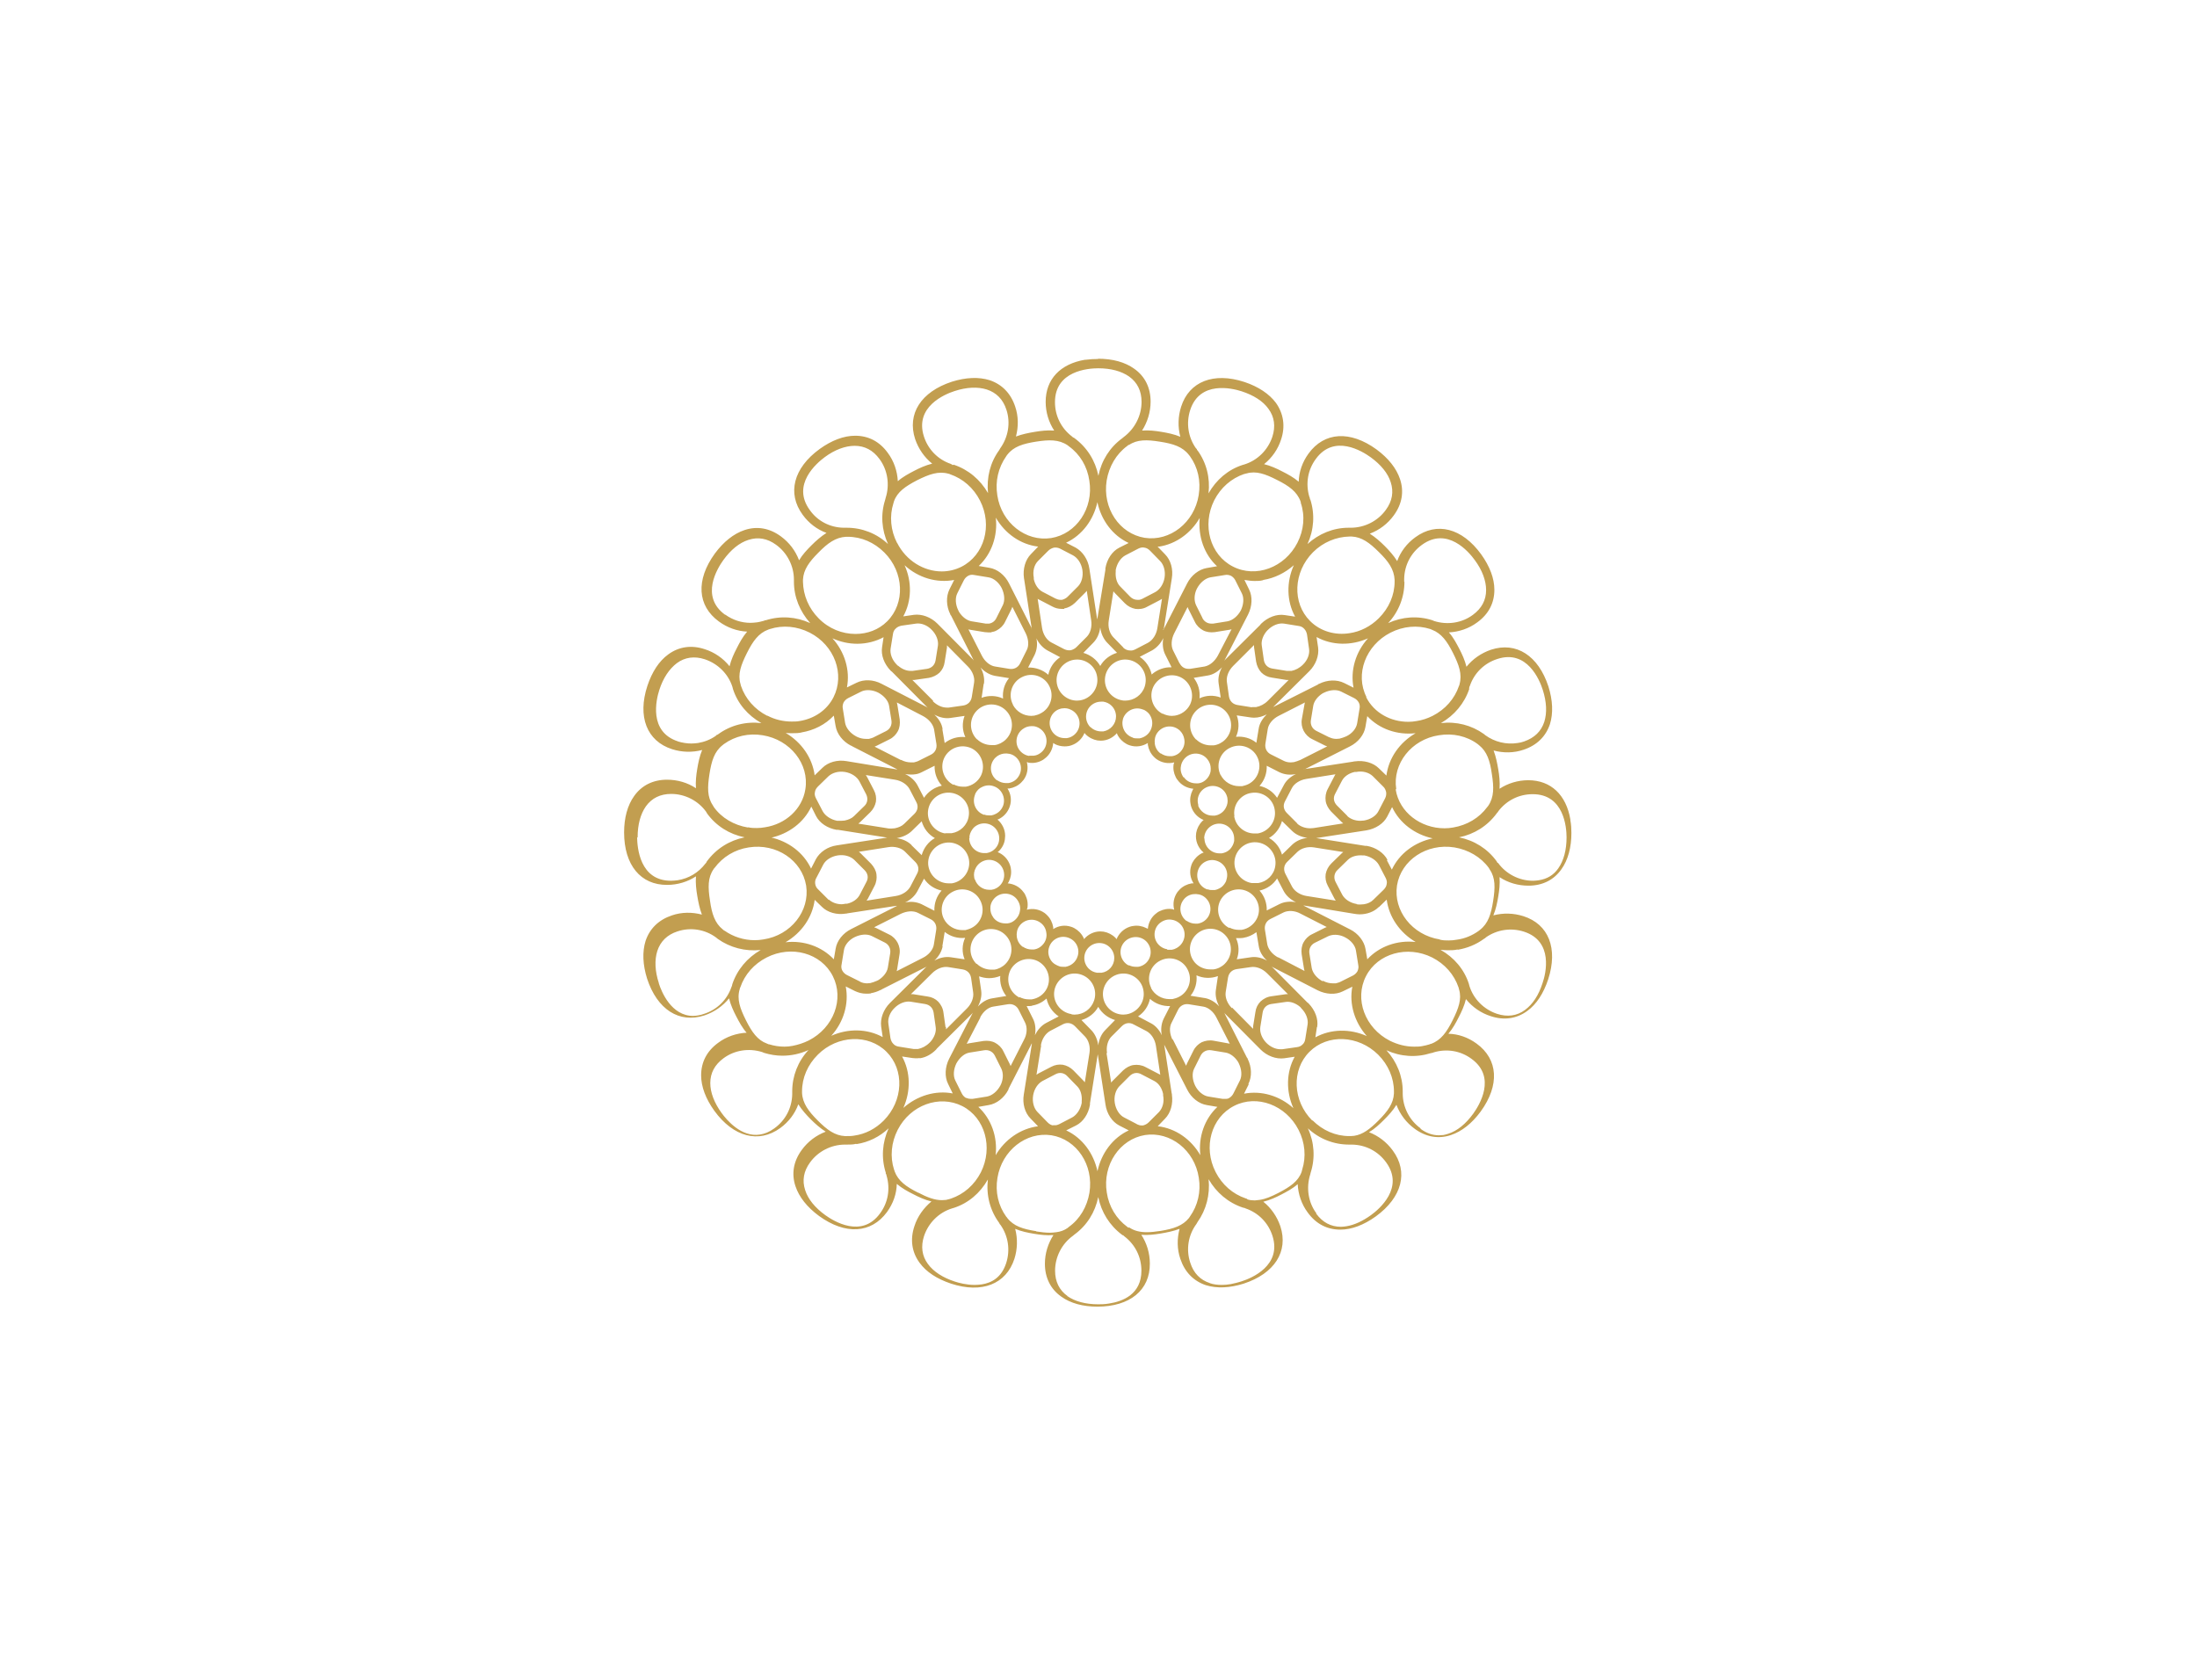 <?xml version="1.0" encoding="UTF-8"?><svg id="a" xmlns="http://www.w3.org/2000/svg" viewBox="0 0 85 65"><path d="M41.3,50.15c-.32-.23-.48-.56-.48-.98,0-.53,.26-1.04,.69-1.35h0l.06-.05c.48-.35,.8-.86,.92-1.45,.12,.59,.44,1.1,.92,1.46,.01,0,.02,.02,.03,.02h.02s.02,.03,.04,.04c.42,.32,.66,.8,.66,1.33,0,.91-.72,1.19-1.25,1.27-.17,.03-.33,.03-.42,.03h0c-.49,0-.9-.11-1.2-.32m-4.35-.56c-.46-.15-.82-.38-1.04-.68-.23-.31-.28-.68-.15-1.08,.17-.51,.57-.91,1.08-1.07h0l.07-.02c.56-.18,1.02-.57,1.32-1.1-.07,.6,.08,1.19,.43,1.67,0,.01,.02,.02,.02,.03v.02s.03,.02,.04,.04c.3,.43,.38,.97,.22,1.47-.18,.56-.56,.77-.95,.83-.09,.01-.18,.02-.27,.02-.32,0-.62-.08-.77-.13m9.87,.06c-.37-.12-.63-.38-.76-.79-.17-.51-.08-1.07,.24-1.5h0l.04-.07c.34-.48,.49-1.06,.43-1.66,.3,.52,.76,.91,1.33,1.1,.01,0,.03,0,.04,.01h.02s.03,.02,.04,.02c.5,.17,.88,.56,1.04,1.06,.37,1.15-.81,1.64-1.19,1.76-.15,.05-.29,.08-.43,.11-.12,.02-.23,.03-.34,.03-.17,0-.33-.02-.47-.07m-6.71-2.01c-.51-.08-.87-.19-1.12-.51,0-.01-.02-.03-.04-.05-.31-.43-.43-.96-.34-1.5,.17-1.06,1.11-1.8,2.09-1.65,.98,.16,1.64,1.15,1.47,2.22-.09,.54-.37,1.02-.79,1.32h0l-.06,.05h0c-.13,.09-.27,.14-.43,.16-.08,.01-.16,.02-.25,.02-.16,0-.34-.02-.53-.05m3.57-.14s-.03-.02-.05-.04c-.42-.31-.71-.78-.79-1.33-.17-1.06,.5-2.06,1.48-2.22,.98-.15,1.92,.59,2.08,1.65,.09,.54-.04,1.08-.34,1.5h0l-.04,.06h0c-.24,.3-.6,.42-1.1,.5-.2,.03-.37,.05-.53,.05-.26,0-.49-.05-.69-.19m-10.54-3.22c.46-.07,.89-.28,1.24-.61-.25,.55-.29,1.15-.11,1.72v.04l.02,.02s0,.03,.01,.05c.15,.51,.06,1.04-.25,1.46-.71,.98-1.8,.3-2.12,.07-.4-.29-.67-.62-.78-.97-.12-.37-.06-.73,.19-1.07,.31-.43,.82-.69,1.35-.69h.08c.12,0,.24,0,.35-.03m17.81,2.69c-.32-.43-.4-.99-.24-1.5h0l.02-.08c.18-.56,.14-1.17-.11-1.71,.44,.41,1,.63,1.6,.63h.06s.03,0,.05,0c.53,.01,1.01,.26,1.32,.69,.71,.98-.27,1.81-.59,2.04-.32,.23-.64,.38-.95,.43-.07,.01-.14,.02-.21,.02h0c-.39,0-.71-.17-.96-.51m-15.4-.81c-.46-.23-.77-.45-.91-.83,0-.02-.01-.04-.02-.06-.16-.5-.11-1.05,.14-1.54,.49-.96,1.61-1.37,2.5-.92,.88,.45,1.2,1.6,.72,2.56-.25,.49-.66,.85-1.16,1.02h0l-.07,.02h0s-.08,.02-.12,.03c-.05,0-.11,.01-.16,.01-.28,0-.57-.11-.91-.29m12.72,.24s-.04-.01-.06-.02c-.5-.17-.91-.53-1.16-1.02-.49-.96-.17-2.11,.72-2.56,.88-.45,2-.03,2.49,.93,.25,.49,.3,1.04,.14,1.54h0l-.02,.08h0c-.13,.37-.44,.58-.9,.82-.27,.14-.51,.24-.73,.27-.06,0-.12,.02-.18,.02-.1,0-.2-.01-.29-.04m-7.51-2.86c-.08-.01-.15-.05-.22-.12l-.39-.4c-.14-.14-.21-.39-.17-.64,.04-.25,.18-.46,.36-.56l.5-.26c.16-.09,.34-.06,.46,.07l.39,.4c.13,.13,.19,.35,.17,.58v.06c-.05,.25-.19,.46-.37,.56l-.5,.26s-.09,.04-.13,.04c-.02,0-.04,0-.06,0s-.04,0-.06,0m3.26-.04l-.5-.26c-.18-.09-.32-.31-.36-.56s.03-.49,.17-.64l.4-.4c.13-.13,.3-.16,.46-.07l.5,.26c.17,.09,.29,.27,.34,.5v.06c.05,.25-.02,.49-.16,.64l-.4,.4c-.06,.06-.14,.1-.22,.12-.02,0-.04,0-.05,0-.06,0-.13-.02-.19-.05m-2.71,.23l.36-.18c.28-.14,.48-.45,.54-.8,0-.02,0-.04,0-.06l.3-1.89s0-.03,0-.04c0,.01,0,.02,0,.03l.3,1.95c.05,.36,.26,.67,.53,.81l.37,.19c-.62,.29-1.06,.88-1.21,1.58-.15-.7-.59-1.29-1.21-1.58m-9.97-3.11c-.41,.44-.63,1.01-.63,1.6v.06s0,.03,0,.05c-.01,.53-.26,1.01-.69,1.32-.19,.14-.37,.21-.55,.24-.73,.12-1.3-.57-1.49-.83-.29-.4-.44-.8-.44-1.16,0-.39,.17-.71,.51-.96,.43-.32,.99-.4,1.5-.24h0l.07,.03c.23,.07,.47,.11,.71,.11,.34,0,.68-.07,1.01-.22m23.68,3.03c-.43-.31-.69-.82-.69-1.35h0v-.08c0-.59-.23-1.15-.63-1.59,.55,.25,1.15,.29,1.72,.11,.01,0,.03,0,.04-.01h.02s.03-.01,.05-.02c.51-.15,1.04-.06,1.46,.25,.98,.71,.3,1.8,.07,2.12-.29,.4-.62,.67-.97,.78-.06,.02-.13,.04-.19,.05-.06,0-.11,.01-.17,.01-.24,0-.48-.08-.71-.25m-17.58-1.19c-.07-.04-.13-.1-.17-.18l-.25-.5c-.09-.18-.07-.43,.04-.66,.12-.22,.31-.39,.51-.42l.56-.09c.18-.03,.34,.05,.42,.21l.25,.5c.08,.17,.08,.39-.01,.6l-.03,.06c-.12,.22-.31,.38-.51,.42l-.56,.09h0s-.05,0-.07,0c-.06,0-.12-.01-.17-.04m9.91,.04l-.55-.09c-.2-.03-.4-.2-.51-.42-.11-.23-.13-.48-.04-.66l.25-.5c.08-.16,.24-.24,.42-.21l.55,.09c.18,.03,.36,.17,.48,.36l.03,.06c.11,.23,.13,.48,.04,.66l-.25,.5c-.04,.08-.1,.14-.17,.18-.03,.02-.07,.03-.11,.03-.02,0-.04,0-.06,0-.02,0-.05,0-.07,0m-9.46,.31l.4-.07c.31-.05,.6-.28,.76-.59,0-.02,.02-.04,.02-.06l.87-1.7s.01-.03,.02-.04c0,.01,0,.02,0,.03l-.31,1.95c-.06,.35,.04,.71,.26,.93l.29,.3c-.68,.09-1.28,.51-1.64,1.12,.08-.71-.17-1.41-.67-1.87m6.94,.75l.28-.29c.22-.22,.32-.57,.27-.93,0-.02,0-.04-.01-.06l-.29-1.89s0-.03-.01-.04v.03l.9,1.76c.16,.32,.45,.55,.76,.6l.41,.07c-.5,.47-.74,1.16-.66,1.87-.36-.62-.96-1.04-1.64-1.12m-13.16-.22c-.36-.36-.59-.67-.61-1.07,0,0,0-.02,0-.03v-.03c0-.53,.22-1.03,.61-1.42,.76-.76,1.96-.81,2.66-.11,.7,.7,.65,1.89-.11,2.66-.32,.32-.71,.52-1.13,.58-.1,.02-.2,.02-.29,.02h-.08c-.39-.02-.69-.24-1.05-.6m19.13,0c-.76-.76-.81-1.96-.11-2.66,.7-.7,1.89-.65,2.66,.11,.39,.39,.61,.9,.61,1.42h0v.08h0c-.02,.39-.24,.69-.6,1.05-.32,.32-.6,.54-.94,.59-.04,0-.09,.01-.13,.01h-.06c-.53,0-1.03-.22-1.42-.61m-10.51-2.9c.04-.25,.18-.46,.36-.56l.5-.26c.16-.08,.33-.05,.46,.08l.39,.4c.14,.15,.21,.39,.17,.64l-.18,1.13s-.03-.04-.05-.06l-.39-.4c-.12-.12-.26-.19-.41-.22-.15-.02-.3,0-.45,.08l-.5,.26s-.05,.03-.07,.05l.18-1.13Zm2.56,.3c-.04-.25,.03-.5,.17-.64l.4-.4c.13-.13,.3-.16,.46-.07l.5,.26c.18,.1,.32,.31,.36,.56l.17,1.13s-.04-.03-.07-.04l-.5-.26c-.15-.08-.31-.1-.46-.08-.15,.02-.29,.1-.41,.21l-.4,.4s-.04,.04-.06,.07l-.18-1.14Zm-7.25,.2c.23-.03,.45-.15,.63-.33,.01-.02,.03-.03,.04-.05l1.36-1.35s.02-.02,.03-.03c0,.01-.01,.02-.02,.03l-.9,1.75c-.16,.32-.18,.69-.04,.97l.18,.37c-.67-.13-1.38,.09-1.91,.56,.29-.65,.28-1.39-.05-1.99l.4,.06s.09,.01,.13,.01c.05,0,.1,0,.15-.01m12.72,1c.14-.28,.13-.65-.03-.97,0-.02-.02-.04-.03-.05l-.86-1.7s-.01-.03-.02-.04c0,0,.01,.02,.02,.03l1.39,1.4c.25,.25,.6,.38,.91,.34l.41-.06c-.33,.6-.34,1.34-.05,1.99-.53-.48-1.24-.69-1.91-.56l.18-.36Zm-6.07-2.07l-.39-.4c.28-.08,.51-.26,.65-.51,.14,.25,.38,.43,.65,.51l-.38,.39c-.15,.15-.24,.36-.27,.59-.03-.23-.12-.43-.26-.58m-4.31-.5c.12-.23,.31-.39,.51-.42l.56-.09c.18-.03,.34,.05,.42,.21l.25,.5c.09,.18,.08,.44-.04,.66l-.52,1.02s-.02-.05-.03-.07l-.25-.5c-.07-.15-.19-.26-.32-.33-.13-.07-.29-.09-.45-.07l-.56,.09s-.06,.01-.09,.02l.53-1.02Zm7.44,.86c-.11-.23-.13-.48-.03-.66l.25-.5c.08-.16,.24-.24,.42-.21l.55,.09c.2,.03,.4,.2,.51,.42l.52,1.02s-.05-.02-.08-.02l-.55-.1c-.17-.03-.32,0-.46,.06-.13,.07-.25,.18-.32,.33l-.25,.5s-.02,.05-.03,.08l-.52-1.03Zm3.64,.13c-.18-.18-.27-.42-.24-.62l.09-.56c.03-.18,.15-.3,.33-.33l.56-.08c.18-.03,.4,.05,.57,.2l.04,.05c.18,.18,.27,.42,.24,.62l-.09,.56c-.01,.09-.05,.17-.11,.22-.06,.06-.13,.09-.22,.1h0l-.56,.08s-.05,0-.08,0c-.18,0-.38-.09-.54-.25m-13.65,.24l-.56-.09c-.09-.01-.17-.05-.22-.11-.06-.06-.09-.13-.11-.22l-.08-.56c-.03-.2,.06-.44,.24-.61,.18-.18,.42-.27,.62-.24l.56,.09c.18,.03,.3,.15,.33,.33l.08,.56c.03,.18-.05,.4-.2,.57l-.04,.04c-.13,.13-.29,.21-.44,.24-.03,0-.06,0-.09,0-.03,0-.05,0-.08,0m4.58-1.68c.21-.03,.4-.13,.56-.27,.06,.28,.23,.53,.47,.69l-.48,.25c-.19,.1-.34,.27-.44,.48,.04-.22,.02-.45-.07-.63l-.25-.5s.03,0,.04,0c.06,0,.11,0,.17-.01m4.59,.67l-.49-.26c.24-.16,.4-.4,.46-.68,.21,.19,.49,.29,.78,.28l-.25,.49c-.09,.19-.12,.42-.07,.64-.1-.21-.25-.38-.43-.47m2.09-.97l-.55-.09c.18-.22,.26-.51,.23-.79,.26,.12,.56,.13,.83,.03l-.08,.54c-.03,.21,.02,.43,.13,.63-.16-.17-.35-.28-.55-.32m-7.92-.88c-.03,.29,.05,.57,.23,.8l-.54,.09c-.21,.03-.4,.15-.56,.32,.11-.2,.16-.42,.13-.62l-.08-.55c.12,.04,.25,.07,.38,.07,.15,0,.3-.03,.45-.09m2.74,1.48c-.43-.07-.73-.47-.66-.9,.07-.43,.48-.73,.91-.66,.43,.07,.73,.47,.66,.91-.06,.35-.33,.61-.66,.66-.04,0-.08,.01-.12,.01s-.08,0-.12-.01m1.22-.66c-.07-.43,.23-.84,.66-.91,.43-.07,.84,.23,.9,.66,.07,.43-.23,.84-.66,.91-.04,0-.08,.01-.12,.01-.38,0-.72-.28-.78-.67m-6.1,1.15l-.08-.56c-.02-.17-.1-.31-.2-.42-.11-.11-.25-.18-.41-.2l-.56-.09s-.06,0-.09,0l.82-.81c.18-.18,.42-.27,.62-.24l.56,.09c.18,.03,.3,.15,.33,.33l.08,.56c.03,.2-.06,.44-.24,.62l-.81,.81s0-.05,0-.08m11.06-.74c-.18-.18-.27-.42-.24-.62l.09-.56c.03-.18,.15-.3,.33-.33l.56-.08c.2-.03,.44,.06,.62,.24l.81,.81s-.05,0-.08,0l-.56,.08c-.17,.02-.31,.1-.42,.2-.11,.11-.18,.25-.2,.41l-.09,.56s0,.06,0,.09l-.81-.82Zm-13.96-.58c.12-.02,.24-.06,.36-.12,.02,0,.04-.02,.06-.03l1.7-.86s.02-.01,.04-.02c0,0-.02,.01-.03,.02l-1.4,1.39c-.25,.25-.38,.6-.34,.91l.06,.41c-.6-.33-1.34-.34-1.99-.05,.48-.53,.69-1.24,.56-1.91l.36,.18c.13,.06,.27,.1,.43,.1,.06,0,.12,0,.18-.01m17.27,1.3c.05-.31-.08-.65-.33-.91-.01-.01-.03-.03-.05-.04l-1.35-1.36s-.02-.02-.03-.03c.01,0,.02,.01,.03,.02l1.75,.9c.32,.16,.69,.18,.97,.04l.37-.18c-.13,.67,.09,1.38,.56,1.91-.65-.29-1.39-.28-1.99,.05l.06-.4Zm-11.52-1.14c-.39-.2-.54-.67-.35-1.06,.2-.39,.68-.54,1.06-.35,.39,.2,.54,.68,.35,1.06-.12,.24-.34,.38-.58,.42-.04,0-.08,0-.12,0-.12,0-.24-.03-.36-.09m5.1-.35c-.2-.39-.04-.87,.35-1.06,.39-.2,.87-.04,1.06,.35,.2,.39,.04,.87-.35,1.06-.08,.04-.16,.06-.24,.08-.04,0-.08,0-.12,0-.29,0-.57-.16-.71-.43m-14.79,2.18h0l-.07-.03h0c-.36-.13-.58-.44-.81-.9-.23-.46-.36-.82-.24-1.21,0-.02,.01-.04,.02-.06,.17-.5,.53-.91,1.02-1.16,.96-.49,2.11-.17,2.56,.72,.45,.89,.03,2-.93,2.49-.2,.1-.42,.17-.63,.21-.1,.02-.21,.03-.31,.03-.2,0-.4-.03-.59-.09m24.01-.14c-.96-.49-1.38-1.61-.92-2.5,.45-.88,1.6-1.2,2.56-.72,.49,.25,.85,.66,1.02,1.16h0l.02,.08h0c.11,.37-.02,.73-.25,1.19-.23,.46-.45,.77-.83,.91-.02,0-.04,.01-.06,.02-.09,.03-.19,.05-.29,.07-.1,.02-.21,.02-.31,.02-.32,0-.64-.08-.94-.23m-11.33-2.63c-.12-.02-.23-.07-.32-.16-.11-.11-.17-.26-.17-.41,0-.32,.26-.58,.58-.58,.16,0,.3,.06,.41,.17,.11,.11,.17,.26,.17,.41,0,.29-.21,.53-.49,.57-.03,0-.06,0-.09,0h0s-.06,0-.09,0m1.23-.28c-.14-.07-.24-.19-.29-.34-.1-.31,.07-.63,.37-.73,.15-.05,.31-.04,.45,.03,.14,.07,.24,.19,.29,.34,.1,.31-.07,.64-.37,.73-.03,.01-.06,.02-.09,.02-.03,0-.06,0-.09,0-.09,0-.18-.02-.26-.06m-2.72,.03s-.06-.02-.09-.04c-.11-.05-.2-.14-.25-.25-.07-.14-.08-.3-.03-.44,.1-.31,.43-.47,.73-.37,.15,.05,.27,.15,.34,.29,.07,.14,.08,.3,.03,.44-.07,.22-.25,.36-.46,.4-.03,0-.06,0-.09,0-.06,0-.12,0-.18-.03m10.21,.59c-.22-.12-.38-.31-.42-.51l-.09-.56c-.03-.18,.05-.34,.21-.42l.51-.25c.17-.08,.39-.08,.6,.01l.06,.03c.22,.11,.39,.31,.42,.51l.09,.56c.02,.09,0,.17-.03,.24-.04,.07-.1,.13-.18,.17l-.5,.25s-.1,.04-.16,.05c-.03,0-.07,0-.11,0-.13,0-.26-.03-.39-.1m-17.91,.03l-.5-.25c-.08-.04-.14-.1-.18-.17-.04-.07-.05-.16-.03-.24l.09-.55c.03-.2,.19-.4,.42-.51,.23-.11,.48-.13,.66-.04l.5,.25c.16,.08,.24,.24,.21,.42l-.09,.55c-.03,.18-.17,.36-.36,.48l-.06,.03c-.09,.04-.18,.07-.26,.09-.04,0-.08,.01-.12,.01-.1,0-.19-.02-.27-.06m3.18-1.38l.09-.55c.22,.18,.51,.26,.79,.23-.12,.26-.13,.56-.02,.83l-.54-.08c-.21-.03-.43,.02-.63,.13,.17-.16,.28-.35,.32-.55m11.63-.33c.19-.03,.36-.11,.51-.22l.09,.54c.03,.21,.15,.41,.32,.56-.2-.11-.42-.16-.62-.13l-.55,.08c.1-.26,.09-.56-.03-.82,.04,0,.08,0,.12,0,.06,0,.11,0,.17-.01m8.29,.46c.36-.06,.71-.2,1.01-.42,.01,0,.02-.02,.03-.02h.01l.04-.04c.43-.3,.97-.38,1.47-.22,1.15,.37,.85,1.62,.72,1.99-.15,.47-.38,.82-.68,1.04-.31,.23-.68,.28-1.08,.15-.51-.17-.91-.57-1.07-1.08h0l-.02-.08c-.18-.56-.57-1.02-1.1-1.32,.09,.01,.19,.02,.28,.02,.13,0,.25,0,.38-.03m-30.9,1.3c-.15-.46-.17-.89-.06-1.24,.12-.37,.38-.63,.78-.76,.51-.17,1.07-.08,1.5,.24h0l.06,.05c.48,.34,1.06,.49,1.66,.43-.52,.3-.91,.76-1.1,1.33,0,.01,0,.03-.01,.04v.02s-.02,.03-.02,.04c-.17,.5-.56,.88-1.06,1.04-.08,.03-.16,.05-.23,.06-.07,.01-.13,.02-.19,.02-.85,0-1.23-.94-1.33-1.26m12.29-.75c-.31-.31-.31-.81,0-1.12,.31-.31,.81-.31,1.12,0,.31,.31,.31,.81,0,1.12-.12,.12-.28,.2-.43,.22-.04,0-.08,0-.12,0-.2,0-.41-.08-.56-.23m8.48,0c-.31-.31-.31-.81,0-1.12,.31-.31,.81-.31,1.12,0,.31,.31,.31,.81,0,1.12-.12,.12-.28,.2-.44,.22-.04,0-.08,0-.13,0-.2,0-.41-.08-.56-.23m-1.1-.55c-.15-.02-.29-.11-.38-.23-.19-.26-.13-.63,.13-.81,.13-.09,.28-.13,.43-.1,.15,.02,.29,.11,.38,.23,.19,.26,.13,.63-.13,.82-.02,.02-.05,.03-.08,.05-.05,.03-.11,.05-.17,.06-.03,0-.06,0-.09,0-.03,0-.06,0-.09,0m-5.59-.11s-.05-.04-.07-.06c-.09-.09-.14-.2-.16-.32-.02-.15,.01-.31,.1-.43,.19-.26,.55-.32,.81-.13,.13,.09,.21,.23,.23,.38,.03,.15-.01,.31-.1,.43-.1,.13-.23,.21-.38,.23-.03,0-.06,0-.09,0-.12,0-.24-.04-.34-.11m-4.86,.87l.09-.56c.03-.17,0-.32-.07-.46-.07-.13-.18-.25-.33-.32l-.5-.25s-.05-.02-.08-.03l1.03-.52c.23-.11,.48-.13,.66-.04l.5,.25c.16,.08,.24,.24,.21,.42l-.09,.56c-.03,.2-.2,.4-.42,.51l-1.02,.52s.02-.05,.02-.08m14.74-.45c-.22-.12-.38-.31-.42-.51l-.09-.56c-.03-.18,.05-.34,.21-.42l.5-.25c.18-.09,.44-.08,.66,.04l1.02,.52s-.05,.02-.07,.03l-.5,.25c-.15,.07-.26,.19-.33,.32-.07,.13-.09,.29-.07,.45l.09,.56s.01,.06,.02,.09l-1.02-.53Zm3.9-1.95l.3-.29c.09,.68,.51,1.28,1.12,1.64-.71-.08-1.41,.17-1.87,.67l-.07-.4c-.05-.3-.28-.6-.6-.76-.02-.01-.04-.02-.06-.03l-1.7-.87s-.03-.01-.04-.02c.01,0,.02,0,.03,0l1.94,.32c.07,.01,.13,.02,.2,.02,.29,0,.56-.1,.74-.28m-21.83-.29l.29,.28c.22,.22,.58,.32,.93,.26,.02,0,.04,0,.06-.01l1.89-.29s.03,0,.04,0c-.01,0-.02,0-.03,.01l-1.76,.89c-.32,.16-.55,.45-.6,.76l-.07,.41c-.47-.5-1.17-.74-1.87-.66,.62-.36,1.04-.96,1.13-1.64m14.39,.82c-.26-.19-.32-.55-.13-.81,.09-.13,.23-.21,.38-.23,.15-.02,.31,.01,.43,.1,.26,.19,.32,.55,.13,.81-.02,.02-.04,.05-.06,.07-.09,.09-.2,.14-.32,.16-.03,0-.06,0-.09,0-.12,0-.24-.04-.34-.11m-7.48-.13s-.03-.05-.05-.08c-.06-.11-.07-.23-.06-.35,.02-.15,.11-.29,.23-.38,.26-.19,.63-.13,.81,.13,.09,.13,.13,.28,.1,.43-.02,.15-.11,.29-.23,.38-.08,.06-.16,.09-.25,.1-.03,0-.06,0-.09,0-.18,0-.36-.08-.47-.24m-1.9,.07c-.2-.39-.04-.87,.35-1.06,.39-.2,.87-.04,1.06,.35,.2,.39,.04,.87-.35,1.06-.08,.04-.16,.06-.23,.08-.04,0-.08,0-.12,0-.29,0-.57-.16-.71-.43m11.04,.35c-.39-.2-.54-.68-.35-1.06,.2-.39,.68-.55,1.07-.35,.39,.2,.54,.68,.34,1.06-.12,.23-.34,.38-.58,.42-.04,0-.08,0-.12,0-.12,0-.24-.03-.36-.09m-12.07-1.4l.26-.49c.16,.24,.4,.4,.68,.46-.19,.21-.29,.49-.28,.78l-.49-.25c-.19-.09-.41-.12-.64-.07,.21-.1,.37-.25,.47-.43m13.24-.03c.28-.06,.53-.23,.68-.47l.25,.48c.1,.19,.27,.34,.48,.44-.22-.04-.45-.02-.63,.07l-.5,.25c.01-.28-.09-.56-.28-.77m-2.01-.04c-.31-.1-.47-.43-.37-.74,.05-.15,.15-.27,.29-.34,.14-.07,.3-.08,.44-.03,.31,.1,.47,.43,.37,.73,0,.03-.02,.06-.03,.09-.06,.11-.14,.2-.25,.25-.06,.03-.11,.05-.17,.06-.03,0-.06,0-.09,0-.06,0-.12,0-.18-.03m-9.02-.38s-.02-.06-.02-.09c-.02-.12,0-.24,.06-.35,.07-.14,.19-.24,.34-.29,.3-.1,.63,.07,.73,.37,.05,.15,.04,.31-.03,.45-.07,.14-.19,.24-.34,.29-.03,0-.06,.02-.09,.02-.03,0-.06,0-.09,0-.25,0-.47-.16-.55-.4m14.77,.95c-.25-.04-.46-.18-.56-.36l-.26-.5c-.08-.16-.05-.34,.08-.46l.4-.39c.13-.13,.35-.19,.58-.17h.06c.25,.05,.46,.19,.56,.37l.26,.5c.04,.08,.06,.16,.04,.24-.01,.08-.05,.15-.12,.22l-.4,.39c-.09,.09-.22,.15-.36,.17-.05,0-.09,.01-.14,.01s-.09,0-.14-.01m-20.43-.17l-.4-.4c-.07-.06-.11-.14-.12-.22-.01-.08,0-.16,.05-.24l.26-.5c.09-.18,.31-.32,.56-.36,.25-.04,.49,.03,.64,.17l.4,.4c.13,.13,.16,.3,.07,.46l-.26,.5c-.09,.17-.27,.29-.49,.34h-.06s-.1,.02-.14,.02c-.2,0-.38-.07-.5-.18m1.5-.02l.26-.5c.08-.15,.1-.31,.08-.46-.02-.15-.1-.29-.21-.41l-.4-.4s-.04-.04-.07-.06l1.14-.18c.25-.04,.5,.03,.64,.17l.4,.4c.13,.13,.16,.3,.07,.46l-.26,.5c-.1,.18-.31,.32-.56,.36h0l-1.13,.18s.03-.05,.04-.07m16.98-.11c-.25-.04-.46-.18-.56-.36l-.26-.5c-.08-.16-.06-.33,.07-.46l.4-.39c.15-.14,.39-.21,.64-.17l1.13,.18s-.04,.03-.06,.05l-.4,.39c-.12,.12-.19,.26-.22,.41-.02,.15,0,.3,.08,.45l.26,.5s.03,.05,.05,.08l-1.13-.18Zm-22.53,1.34h0l-.06-.05h0c-.3-.24-.42-.6-.49-1.11-.08-.51-.09-.89,.14-1.22,.01-.02,.02-.03,.04-.05,.31-.42,.78-.71,1.32-.79,1.07-.17,2.06,.5,2.22,1.48,.15,.98-.59,1.92-1.65,2.08h0c-.11,.02-.23,.03-.34,.03-.42,0-.83-.13-1.17-.37m27.67,.34c-1.06-.17-1.8-1.11-1.65-2.09,.16-.98,1.15-1.64,2.22-1.47,.54,.09,1.02,.37,1.33,.79h0l.04,.07h0c.22,.32,.21,.7,.13,1.21-.08,.51-.19,.87-.51,1.12l-.05,.04c-.25,.18-.54,.3-.84,.34-.11,.02-.21,.03-.32,.03s-.22,0-.34-.03m-19.79-2.84c-.07-.43,.23-.84,.66-.91,.43-.07,.84,.23,.91,.66s-.23,.84-.66,.91c-.04,0-.08,0-.13,0-.38,0-.72-.28-.78-.67m12.51,.66c-.43-.07-.73-.47-.66-.91,.07-.43,.47-.73,.91-.66,.43,.07,.73,.48,.66,.91-.05,.35-.33,.61-.66,.66-.04,0-.08,0-.12,0s-.08,0-.13,0m-1.84-1.72c0-.16,.06-.3,.17-.41,.11-.11,.26-.17,.41-.17,.32,0,.58,.26,.58,.58,0,.03,0,.06,0,.09-.02,.12-.08,.23-.16,.32-.09,.09-.2,.14-.32,.16-.03,0-.06,0-.09,0-.32,0-.58-.26-.58-.58m-9.09,0s0-.06,0-.09c.02-.12,.08-.23,.16-.32,.11-.11,.26-.17,.41-.17,.32,0,.58,.26,.58,.58,0,.16-.06,.3-.17,.41-.09,.09-.2,.14-.32,.16-.03,0-.06,0-.09,0h0c-.32,0-.58-.26-.58-.58m-2.23,.27c-.15-.15-.36-.24-.59-.27h.03c.21-.04,.41-.13,.55-.26l.4-.39c.08,.28,.26,.51,.51,.65-.25,.14-.43,.38-.51,.66l-.39-.38Zm13.82-.27c.25-.14,.43-.38,.51-.66l.39,.38c.15,.15,.36,.24,.59,.27-.23,.03-.43,.12-.58,.26l-.4,.39c-.08-.28-.26-.51-.51-.65m4.59,.85c-.14-.27-.45-.48-.8-.54-.02,0-.04,0-.06,0l-1.89-.3s-.03,0-.04,0c.01,0,.02,0,.03,0l1.95-.3h0c.35-.06,.66-.26,.8-.53l.19-.37c.29,.62,.88,1.06,1.57,1.21-.7,.15-1.29,.59-1.58,1.21l-.19-.36Zm-23.87-.85c.7-.15,1.29-.59,1.58-1.21l.18,.36c.14,.28,.45,.48,.8,.54,.02,0,.04,0,.06,0l1.89,.3s.03,0,.04,0c-.01,0-.02,0-.03,0l-1.95,.3c-.36,.05-.66,.26-.81,.53l-.19,.37c-.29-.62-.88-1.06-1.57-1.21m28.13,.99h0l-.04-.07c-.35-.48-.86-.8-1.45-.92,.59-.12,1.1-.44,1.46-.93l.02-.03h.01l.03-.05c.32-.42,.8-.66,1.33-.66,1.21,0,1.31,1.28,1.31,1.67,0,.49-.11,.9-.32,1.2-.18,.26-.43,.41-.75,.46-.07,.01-.15,.02-.23,.02h0c-.53,0-1.04-.26-1.35-.69m-33.29-.99c0-.49,.11-.9,.32-1.2,.23-.32,.56-.48,.98-.48,.53,0,1.04,.26,1.35,.69h0l.04,.07c.35,.48,.86,.8,1.45,.92-.59,.12-1.1,.44-1.46,.93,0,.01-.02,.02-.02,.03v.02s-.03,.02-.04,.04c-.27,.35-.64,.57-1.07,.64-.09,.01-.17,.02-.26,.02h0c-1.21,0-1.3-1.28-1.31-1.67m11.92-.16c-.43-.07-.73-.48-.66-.91,.07-.43,.47-.73,.91-.66,.43,.07,.73,.47,.66,.9-.05,.35-.33,.61-.66,.66-.04,0-.08,0-.12,0s-.08,0-.13,0m11.19-.66c-.07-.43,.23-.84,.66-.9,.43-.07,.84,.23,.9,.66,.07,.43-.23,.84-.66,.91-.04,0-.08,0-.13,0-.38,0-.72-.28-.78-.67m-1.38-.41c-.05-.15-.04-.3,.03-.44,.07-.14,.19-.24,.34-.29,.31-.1,.64,.07,.73,.37,.01,.03,.02,.06,.02,.09,.02,.12,0,.24-.06,.35-.07,.14-.19,.24-.34,.29-.03,0-.06,.02-.09,.02-.03,0-.06,0-.09,0-.25,0-.47-.16-.56-.4m-8.27,.37c-.31-.1-.47-.43-.37-.74,.01-.03,.02-.06,.03-.09,.06-.11,.14-.2,.26-.25,.14-.07,.3-.08,.44-.03,.31,.1,.47,.43,.38,.73-.05,.15-.15,.27-.29,.34-.06,.03-.11,.05-.17,.06-.03,0-.06,0-.09,0-.06,0-.12,0-.18-.03m12.1,.34l-.4-.4c-.13-.13-.16-.3-.07-.46l.26-.5c.09-.18,.31-.32,.56-.36l1.13-.18s-.03,.04-.04,.07l-.26,.5c-.08,.15-.1,.31-.08,.46,.02,.15,.1,.29,.21,.41l.4,.4s.04,.04,.07,.06l-1.14,.18s-.09,.01-.14,.01c-.2,0-.38-.07-.5-.18m-15.85,.18l-1.13-.18s.04-.03,.06-.05l.4-.39c.12-.12,.19-.26,.22-.41,.02-.15,0-.3-.08-.45l-.26-.5s-.03-.05-.05-.08l1.13,.18c.25,.04,.46,.18,.56,.36l.26,.5c.09,.16,.06,.33-.07,.46l-.4,.39c-.09,.09-.22,.14-.36,.17-.04,0-.09,.01-.14,.01s-.1,0-.15-.01m17.8-.48l-.4-.4c-.13-.13-.16-.3-.07-.46l.26-.5c.09-.17,.27-.29,.49-.34h.06c.25-.05,.49,.02,.64,.16l.4,.4c.07,.06,.1,.14,.12,.22,.01,.08,0,.16-.04,.24l-.26,.5c-.09,.18-.31,.32-.56,.36-.05,0-.1,.01-.14,.01-.2,0-.38-.07-.5-.18m-19.68,.18h-.06c-.25-.05-.46-.19-.56-.37l-.26-.5c-.04-.08-.06-.16-.04-.24,.01-.08,.05-.15,.12-.22l.4-.39c.15-.14,.39-.21,.64-.17,.25,.04,.46,.18,.56,.36l.26,.5c.08,.16,.06,.34-.07,.46l-.4,.39c-.09,.09-.22,.14-.36,.17-.04,0-.09,.01-.14,.01-.03,0-.05,0-.08,0m2.95-1.8c.09-.01,.17-.04,.25-.08l.5-.25c-.01,.28,.09,.56,.28,.77-.28,.06-.53,.23-.69,.47l-.25-.48c-.1-.19-.27-.34-.48-.44,.07,.01,.14,.02,.22,.02,.06,0,.11,0,.16-.01m13.33,.45c.19-.21,.29-.49,.28-.78l.49,.25c.19,.09,.41,.12,.64,.07-.21,.1-.38,.25-.47,.43l-.26,.49c-.16-.24-.4-.4-.68-.46m-2.94-.33c-.09-.13-.13-.28-.1-.43,.02-.15,.11-.29,.23-.38,.26-.19,.63-.13,.81,.13,.02,.02,.03,.05,.05,.08,.06,.11,.07,.23,.06,.35-.02,.15-.11,.29-.23,.38-.08,.06-.16,.09-.25,.1-.03,0-.06,0-.09,0-.18,0-.36-.08-.47-.24m-7.22,.13c-.26-.19-.32-.55-.13-.81,.02-.03,.04-.05,.06-.07,.09-.09,.2-.14,.32-.16,.15-.02,.31,.01,.43,.1,.26,.19,.32,.55,.13,.81-.09,.13-.23,.21-.38,.23h0s-.06,0-.09,0c-.12,0-.24-.04-.34-.11m-1.69,.18c-.39-.2-.54-.68-.35-1.06,.2-.39,.67-.54,1.06-.35,.39,.2,.54,.68,.35,1.06-.12,.23-.34,.38-.58,.42-.04,0-.08,0-.12,0-.12,0-.24-.03-.36-.09m10.34-.35c-.2-.39-.04-.87,.35-1.06,.39-.2,.87-.04,1.06,.34,.2,.39,.04,.87-.34,1.06-.08,.04-.16,.06-.24,.08-.04,0-.08,0-.12,0-.29,0-.57-.16-.71-.43m-18.29,2.03c-.54-.09-1.02-.37-1.32-.79h0l-.04-.07h0c-.22-.32-.21-.7-.13-1.21,.08-.51,.19-.87,.51-1.12,.01-.01,.03-.02,.05-.04,.43-.31,.96-.43,1.5-.34,1.06,.17,1.81,1.11,1.65,2.09-.12,.77-.77,1.35-1.56,1.47-.11,.02-.21,.03-.32,.03s-.22,0-.33-.03m25.07-1.48c-.15-.98,.59-1.92,1.65-2.08,.54-.09,1.08,.03,1.5,.34h0l.06,.05h0c.3,.24,.42,.6,.49,1.11,.08,.51,.09,.89-.14,1.23-.01,.01-.02,.03-.04,.05-.31,.42-.78,.7-1.32,.79h0c-.11,.02-.22,.03-.33,.03-.93,0-1.75-.62-1.89-1.5m-10.79-2.19s.01,.04,.02,.06c.08,.16,.21,.29,.36,.37,.04,.02,.08,.04,.12,.05,.24,.08,.49,.04,.7-.09,0,.02,0,.04,0,.07,.03,.18,.11,.34,.23,.46,.03,.03,.06,.06,.1,.09,.21,.15,.46,.19,.69,.13,0,.02-.01,.04-.02,.06-.03,.18,0,.35,.08,.51,.02,.04,.04,.08,.07,.11,.15,.21,.38,.32,.61,.34-.01,.02-.02,.04-.03,.06-.08,.16-.11,.34-.08,.51,0,.04,.02,.09,.03,.13,.08,.24,.26,.42,.48,.51-.02,.01-.04,.03-.05,.04-.13,.13-.21,.29-.24,.46,0,.04-.01,.09-.01,.13,0,.25,.12,.48,.3,.63-.02,0-.04,.02-.06,.02-.16,.08-.29,.21-.37,.36-.02,.04-.04,.08-.05,.12-.08,.24-.04,.49,.09,.69-.02,0-.05,0-.07,0-.18,.03-.34,.11-.46,.23-.03,.03-.06,.07-.09,.1-.15,.21-.19,.46-.13,.69-.02,0-.04-.01-.06-.02-.18-.03-.35,0-.51,.08-.04,.02-.08,.04-.11,.07-.21,.15-.32,.38-.34,.61-.02-.01-.04-.02-.06-.03-.16-.08-.34-.11-.51-.08-.04,0-.09,.02-.13,.03-.24,.08-.42,.26-.51,.48-.01-.02-.03-.03-.04-.05-.13-.13-.29-.21-.46-.24-.04,0-.09-.01-.13-.01-.25,0-.48,.12-.63,.3,0-.02-.01-.04-.02-.06-.08-.16-.21-.29-.36-.37-.04-.02-.08-.04-.12-.05-.24-.08-.49-.04-.69,.09,0-.02,0-.04,0-.07-.03-.18-.11-.34-.23-.46-.03-.03-.06-.06-.1-.09-.21-.15-.46-.19-.69-.13,0-.02,.01-.04,.02-.06,.03-.18,0-.35-.08-.51-.02-.04-.04-.08-.07-.11-.15-.21-.38-.32-.61-.34,.01-.02,.03-.04,.04-.06,.08-.16,.11-.34,.08-.51,0-.04-.02-.09-.03-.13-.08-.24-.26-.42-.48-.51,.02-.01,.03-.03,.05-.04,.13-.13,.21-.29,.23-.46,0-.04,.01-.09,.01-.13,0-.25-.12-.48-.3-.63,.02,0,.04-.01,.06-.02,.16-.08,.29-.21,.37-.37,.02-.04,.04-.08,.05-.12,.08-.24,.04-.49-.09-.69,.02,0,.04,0,.07,0,.18-.03,.34-.11,.46-.23,.03-.03,.06-.07,.09-.1,.15-.2,.19-.46,.13-.69,.02,0,.04,.01,.06,.02,.18,.03,.36,0,.51-.08,.04-.02,.08-.04,.11-.07,.21-.15,.32-.38,.34-.61,.02,.01,.04,.02,.06,.04,.12,.06,.25,.09,.38,.09,.04,0,.09,0,.13-.01,.04,0,.09-.02,.13-.03,.24-.08,.42-.26,.51-.48,.01,.02,.03,.03,.04,.05,.13,.13,.29,.21,.46,.24,.04,0,.09,.01,.13,.01,.25,0,.48-.12,.63-.3m1.69,.8c-.13-.09-.21-.23-.23-.38-.02-.15,.01-.31,.1-.43,.19-.26,.55-.32,.81-.13,.03,.02,.05,.04,.07,.06,.09,.09,.14,.2,.16,.32,.03,.15-.01,.31-.1,.43-.09,.13-.23,.21-.38,.23-.03,0-.06,0-.09,0-.12,0-.24-.04-.34-.11m-5.09,.1c-.15-.02-.29-.11-.38-.23-.19-.26-.13-.62,.13-.81,.03-.02,.05-.03,.08-.05,.11-.06,.23-.07,.35-.06,.15,.02,.29,.11,.38,.23,.19,.26,.13,.63-.13,.81-.08,.06-.16,.09-.25,.1-.03,0-.06,0-.09,0s-.06,0-.09,0m10.65,.53l1.76-.89c.32-.16,.55-.45,.6-.76l.07-.41c.47,.5,1.16,.74,1.87,.66-.62,.36-1.04,.96-1.13,1.64l-.29-.28c-.22-.22-.58-.32-.93-.27-.02,0-.04,0-.06,.01l-1.89,.29s-.03,0-.04,0c.01,0,.02,0,.03-.01m-19.45-1.41c.48-.08,.92-.3,1.25-.65l.07,.4c.05,.31,.28,.6,.59,.76,.02,0,.04,.02,.06,.03l1.7,.87s.03,.01,.04,.02c-.01,0-.02,0-.03,0l-1.94-.32c-.35-.06-.71,.04-.93,.26l-.3,.29c-.09-.68-.51-1.28-1.12-1.64,.09,.01,.17,.01,.25,.01,.12,0,.25,0,.37-.03m5.45-.13c-.03-.21-.15-.4-.32-.56,.2,.11,.42,.16,.62,.13l.55-.08c-.1,.27-.09,.56,.03,.82-.29-.03-.57,.05-.8,.23l-.09-.54Zm12.54-.57c-.16,.16-.28,.35-.31,.55l-.09,.55c-.22-.18-.51-.26-.79-.23,.12-.26,.13-.56,.03-.83l.54,.08s.08,.01,.13,.01c.17,0,.35-.05,.51-.14m-5.2,.91c-.15-.05-.27-.15-.34-.29-.07-.14-.08-.3-.04-.44,.1-.3,.43-.47,.73-.37,.03,.01,.06,.02,.09,.03,.11,.06,.2,.14,.25,.25,.07,.14,.08,.3,.03,.45-.07,.22-.25,.36-.46,.4-.03,0-.06,0-.09,0-.06,0-.12,0-.18-.03m-2.89-.04c-.14-.07-.24-.19-.29-.34-.1-.31,.07-.64,.37-.73,.03-.01,.06-.02,.09-.02,.12-.02,.24,0,.35,.06,.14,.07,.24,.19,.29,.34,.1,.31-.07,.63-.37,.73-.03,0-.06,.02-.09,.02-.03,0-.06,0-.09,0-.09,0-.18-.02-.26-.06m5.35,.12c-.31-.31-.31-.81,0-1.12,.31-.31,.81-.31,1.12,0,.31,.31,.31,.81,0,1.12-.12,.12-.28,.2-.44,.22-.04,0-.08,0-.12,0-.2,0-.41-.08-.56-.23m-8.48,0c-.31-.31-.31-.81,0-1.12,.31-.31,.81-.31,1.12,0,.31,.31,.31,.81,0,1.12-.12,.12-.28,.2-.43,.22-.04,0-.08,0-.13,0-.2,0-.41-.08-.56-.23m11.87,.84l-.5-.25c-.16-.08-.24-.24-.21-.42l.09-.56c.03-.2,.2-.4,.42-.51l1.02-.52s-.02,.05-.02,.08l-.1,.56c-.03,.17,0,.32,.07,.46,.07,.13,.18,.25,.33,.32l.5,.25s.05,.02,.08,.03l-1.03,.52c-.09,.04-.18,.07-.26,.09-.04,0-.08,.01-.12,.01-.1,0-.19-.02-.27-.06m-14.81-.03l-1.02-.52s.05-.02,.07-.03l.5-.25c.15-.07,.26-.19,.33-.32,.07-.13,.09-.29,.07-.46l-.09-.56s-.01-.06-.02-.09l1.02,.53c.22,.12,.38,.31,.42,.51l.09,.56c.03,.18-.05,.34-.21,.42l-.5,.25s-.1,.04-.16,.05c-.03,0-.07,0-.11,0-.13,0-.26-.03-.39-.1m7.33-1.26c-.11-.11-.17-.26-.17-.41,0-.32,.26-.58,.58-.58,.03,0,.06,0,.09,0,.12,.02,.23,.07,.32,.16,.11,.11,.17,.26,.17,.41,0,.29-.21,.53-.49,.58-.03,0-.06,0-.09,0h0c-.15,0-.3-.06-.41-.17m9.24,.4l-.5-.25c-.16-.08-.24-.24-.21-.42l.09-.55c.03-.18,.17-.36,.36-.48l.06-.03c.23-.11,.48-.13,.66-.04l.5,.25c.08,.04,.14,.1,.18,.17,.04,.07,.05,.16,.03,.25l-.09,.55c-.03,.2-.19,.4-.42,.51-.09,.04-.18,.07-.26,.09-.04,0-.08,.01-.12,.01-.1,0-.19-.02-.27-.06m-18.26-.01l-.06-.03c-.22-.12-.38-.31-.42-.51l-.09-.56c-.02-.09,0-.17,.03-.24,.04-.07,.1-.13,.18-.17l.5-.25c.18-.09,.44-.07,.66,.04,.22,.12,.39,.31,.42,.51l.09,.56c.03,.18-.05,.34-.21,.42l-.5,.25s-.1,.04-.16,.05c-.03,0-.07,0-.11,0-.11,0-.22-.02-.33-.07m11.8-.9c-.39-.2-.54-.68-.35-1.06,.2-.39,.68-.54,1.06-.35,.39,.2,.54,.68,.35,1.06-.12,.23-.34,.38-.58,.42-.04,0-.08,.01-.12,.01-.12,0-.24-.03-.36-.09m-5.79-.35c-.2-.39-.04-.87,.35-1.06,.39-.2,.87-.04,1.06,.35,.2,.39,.04,.87-.35,1.06-.07,.04-.15,.06-.23,.08-.04,0-.08,.01-.12,.01-.29,0-.57-.16-.71-.43m-1.12-.81c.03-.21-.02-.43-.13-.63,.16,.17,.35,.28,.55,.32l.55,.09c-.18,.22-.26,.51-.23,.79-.26-.12-.56-.13-.83-.03l.08-.54Zm8.11-.23l.54-.09c.21-.03,.4-.15,.56-.32-.11,.2-.16,.42-.13,.62l.08,.55c-.27-.1-.56-.09-.82,.03,.03-.29-.05-.57-.23-.8m-5.29,.22c-.07-.43,.23-.84,.66-.91,.43-.07,.84,.23,.9,.66,.07,.43-.23,.84-.66,.91-.04,0-.08,.01-.12,.01-.38,0-.72-.28-.78-.67m2.53,.66c-.43-.07-.73-.47-.66-.91,.07-.43,.47-.73,.9-.66,.43,.07,.73,.47,.66,.91-.05,.35-.33,.61-.66,.66-.04,0-.08,.01-.12,.01s-.08,0-.12-.01m13.42-.46s0-.03,.01-.04v-.02s.02-.03,.02-.04c.17-.5,.56-.88,1.06-1.04,1.15-.38,1.64,.81,1.76,1.19,.15,.47,.17,.89,.06,1.24-.12,.37-.38,.62-.78,.76-.08,.03-.17,.05-.25,.06-.44,.07-.89-.04-1.25-.3h0l-.06-.05c-.48-.34-1.06-.49-1.66-.42,.52-.3,.91-.76,1.1-1.33m-30.61,2.04c-1.15-.37-.85-1.62-.73-1.99,.15-.47,.39-.82,.68-1.04,.31-.23,.68-.28,1.08-.15,.51,.17,.91,.57,1.07,1.07h0l.02,.08c.18,.56,.57,1.02,1.1,1.32-.6-.07-1.19,.08-1.67,.43l-.03,.02h-.02l-.04,.04c-.21,.15-.45,.24-.69,.28-.09,.01-.17,.02-.26,.02-.17,0-.35-.03-.52-.08m22.21-1.32l-.56-.09c-.18-.03-.3-.15-.33-.33l-.08-.56c-.03-.2,.06-.44,.24-.62l.81-.81s0,.05,0,.08l.08,.56c.03,.17,.1,.31,.2,.42,.11,.11,.25,.18,.41,.2l.56,.09s.06,0,.09,0l-.81,.81c-.13,.13-.29,.21-.45,.24-.03,0-.06,0-.09,0-.03,0-.06,0-.08,0m-12.32-.24l-.81-.81s.05,0,.08,0l.56-.08h0c.16-.03,.3-.1,.41-.2,.11-.11,.18-.25,.2-.41l.09-.56s0-.06,0-.09l.81,.82c.18,.18,.27,.42,.24,.62l-.09,.56c-.03,.18-.15,.3-.33,.33l-.56,.08s-.05,0-.08,0c-.18,0-.38-.09-.54-.25m3.94-1.79c.09-.19,.12-.42,.07-.64,.1,.21,.25,.37,.43,.47l.49,.26c-.24,.16-.4,.4-.46,.68-.21-.19-.5-.29-.78-.28l.25-.49Zm4.06,.08l.48-.25c.18-.1,.34-.27,.44-.48-.04,.22-.02,.45,.07,.63l.25,.5c-.28-.01-.56,.09-.77,.28-.06-.28-.23-.53-.47-.69m5.17,1.95l1.4-1.39c.25-.25,.38-.6,.34-.91l-.06-.41c.6,.33,1.34,.34,1.99,.05-.48,.53-.69,1.24-.56,1.91l-.36-.18c-.28-.14-.65-.13-.97,.03-.02,0-.04,.02-.05,.03l-1.71,.86s-.03,.01-.04,.02c0,0,.02-.01,.03-.02m-15.08-2.71l-.06,.4c-.05,.31,.08,.65,.33,.91,.02,.02,.03,.03,.05,.04l1.35,1.36s.02,.02,.03,.03c-.01,0-.02-.01-.03-.02l-1.75-.9c-.32-.17-.69-.18-.97-.04l-.37,.18c.13-.67-.09-1.38-.56-1.9,.31,.14,.63,.21,.96,.21,.36,0,.72-.09,1.03-.26m7.72,.61l.38-.39c.15-.15,.24-.36,.27-.59,.03,.23,.12,.43,.26,.58l.39,.4c-.27,.08-.51,.26-.65,.51-.14-.25-.38-.43-.66-.51m-12.22,2.44c-.49-.25-.85-.66-1.02-1.16h0l-.02-.08h0c-.11-.37,.02-.73,.25-1.19,.23-.46,.45-.77,.83-.91l.06-.02c.5-.16,1.05-.11,1.54,.14,.96,.49,1.37,1.61,.92,2.5-.26,.51-.75,.83-1.31,.92-.1,.02-.21,.02-.31,.02-.31,0-.64-.07-.94-.23m23.18-.72c-.45-.88-.03-2,.93-2.49,.49-.25,1.04-.3,1.54-.14h0l.07,.03h0c.36,.14,.58,.44,.81,.9,.23,.46,.36,.82,.25,1.21,0,.02-.01,.04-.02,.06-.17,.5-.53,.91-1.02,1.16-.2,.1-.41,.17-.62,.2-.11,.02-.21,.03-.32,.03-.68,0-1.32-.34-1.63-.95m-3.07-1.02l-.56-.09c-.18-.03-.3-.15-.33-.33l-.08-.56c-.03-.18,.05-.4,.2-.57l.04-.04c.18-.18,.42-.27,.62-.24l.56,.09c.09,.01,.17,.05,.22,.11,.06,.06,.09,.13,.11,.22l.08,.56c.03,.2-.06,.44-.24,.61-.13,.13-.29,.21-.44,.24-.03,0-.06,0-.09,0-.03,0-.05,0-.08,0m-15.06-.2l-.04-.04c-.18-.18-.27-.42-.24-.62l.09-.56c.01-.09,.05-.17,.11-.22,.06-.06,.13-.09,.22-.11l.56-.08c.2-.03,.44,.06,.61,.24,.18,.18,.27,.42,.24,.62l-.09,.56c-.03,.18-.15,.3-.33,.33h0l-.56,.08s-.05,0-.07,0c-.17,0-.34-.07-.49-.2m3.61-1.3c.07-.01,.14-.03,.21-.07,.13-.07,.25-.18,.32-.33l.25-.5s.02-.05,.03-.08l.52,1.03c.11,.23,.13,.48,.03,.66l-.25,.5c-.08,.16-.24,.24-.42,.21l-.55-.09c-.2-.03-.4-.2-.51-.42l-.52-1.02s.05,.02,.08,.02l.55,.09s.09,.01,.13,.01c.04,0,.08,0,.12,0m7.29,1.2l-.25-.5c-.09-.18-.07-.44,.04-.66l.52-1.02s.02,.05,.03,.07l.25,.5c.07,.15,.19,.26,.32,.33,.13,.07,.29,.09,.45,.07l.56-.09s.06-.01,.09-.02l-.53,1.02c-.12,.22-.31,.38-.51,.42l-.56,.09h0s-.05,0-.07,0c-.15,0-.27-.08-.34-.22m-4.46-2.12c.15-.02,.29-.1,.41-.21l.4-.4s.04-.04,.06-.07l.17,1.14c.04,.25-.03,.5-.17,.64l-.4,.4c-.06,.06-.14,.1-.22,.12-.08,.01-.16,0-.25-.04l-.5-.26c-.18-.09-.32-.31-.36-.56l-.17-1.13s.04,.03,.07,.04l.5,.26c.11,.06,.23,.09,.35,.09,.04,0,.07,0,.11,0m2.28,1.49l-.39-.4c-.14-.15-.21-.39-.17-.64l.18-1.13s.03,.04,.05,.06l.39,.4c.12,.12,.26,.19,.41,.22,.15,.02,.31,0,.45-.08l.5-.26s.05-.03,.08-.05l-.18,1.14c-.04,.25-.18,.46-.36,.56l-.5,.26s-.09,.04-.13,.04c-.02,0-.04,0-.06,0-.1,0-.2-.04-.28-.12m3.08-1.13l-.25-.5c-.08-.17-.08-.39,.01-.6l.03-.06c.12-.22,.31-.38,.51-.42l.56-.09c.09-.02,.17,0,.24,.03,.07,.04,.13,.1,.17,.18l.25,.5c.09,.18,.07,.43-.04,.66-.12,.22-.31,.38-.51,.42l-.56,.09h0s-.05,0-.07,0c-.15,0-.28-.08-.35-.22m-8.38,.22l-.55-.09c-.18-.03-.36-.17-.48-.36l-.03-.06c-.11-.22-.13-.48-.04-.66l.25-.5c.04-.08,.1-.14,.17-.18,.07-.04,.15-.05,.24-.03l.55,.09c.2,.03,.4,.2,.51,.42,.11,.23,.13,.48,.04,.66l-.25,.5c-.06,.12-.16,.19-.28,.21-.02,0-.04,0-.06,0-.02,0-.05,0-.07,0m-3.13-2.25c.53,.48,1.24,.69,1.91,.56l-.18,.36c-.14,.28-.13,.65,.03,.97,0,.02,.02,.04,.03,.05l.86,1.7s.01,.02,.02,.04c0,0-.02-.02-.02-.03l-1.39-1.4c-.25-.25-.6-.38-.91-.34l-.41,.06c.33-.6,.34-1.34,.05-1.98m13.88,.57c.43-.07,.84-.27,1.18-.57-.29,.65-.28,1.39,.05,1.99l-.4-.06c-.31-.05-.65,.08-.91,.33-.01,.01-.03,.03-.04,.05l-1.36,1.35s-.02,.02-.03,.03c0-.01,.01-.02,.02-.03l.9-1.75c.16-.32,.18-.69,.04-.97l-.18-.37c.13,.02,.26,.04,.39,.04,.11,0,.22,0,.33-.03m-5.14,.64l-.39-.4c-.13-.13-.19-.35-.17-.58v-.06c.05-.25,.19-.46,.37-.56l.5-.26c.08-.04,.16-.06,.24-.04,.08,.01,.15,.05,.22,.12l.39,.4c.14,.14,.21,.39,.17,.64-.04,.25-.18,.46-.36,.56l-.5,.26s-.08,.04-.13,.04c-.02,0-.04,0-.06,0-.1,0-.2-.04-.28-.12m-2.89,.07l-.5-.26c-.17-.09-.29-.27-.34-.49v-.06c-.05-.25,.02-.5,.16-.64l.4-.4c.06-.06,.14-.1,.22-.12,.08-.01,.16,0,.24,.04l.5,.26c.18,.1,.32,.31,.36,.56,.04,.25-.03,.5-.17,.64l-.4,.4c-.06,.06-.14,.1-.22,.12-.02,0-.04,0-.06,0-.06,0-.13-.02-.19-.05m13.49-.65s0-.03,0-.04v-.07c.01-.53,.26-1.01,.69-1.32,.98-.71,1.81,.27,2.04,.59,.29,.39,.44,.8,.44,1.16,0,.39-.17,.71-.51,.96-.43,.32-.99,.4-1.5,.24h0l-.07-.03c-.56-.18-1.16-.14-1.71,.11,.41-.44,.63-1.01,.63-1.6m-26.28,1.28c-.98-.71-.3-1.8-.07-2.12,.29-.4,.62-.67,.97-.78,.37-.12,.73-.06,1.07,.19,.43,.31,.69,.82,.69,1.35h0v.08c0,.59,.23,1.15,.63,1.6-.55-.25-1.15-.29-1.72-.11h-.04l-.02,.02s-.03,0-.05,.01c-.07,.02-.15,.04-.22,.05-.09,.01-.18,.02-.26,.02-.35,0-.69-.11-.98-.32m3.62,.15c-.39-.39-.6-.9-.61-1.42h0v-.08h0c.02-.39,.24-.69,.6-1.05,.36-.37,.67-.59,1.07-.61h.02s.03,0,.04,0c.53,0,1.03,.22,1.42,.61,.76,.76,.81,1.96,.11,2.66-.33,.33-.77,.49-1.23,.49-.51,0-1.03-.2-1.43-.61m20.56-3.16h.07c.39,.02,.69,.24,1.05,.6,.37,.36,.59,.67,.61,1.08v.06c0,.53-.22,1.03-.61,1.42-.32,.32-.72,.52-1.13,.58-.56,.09-1.13-.07-1.53-.47-.7-.7-.65-1.89,.11-2.66,.39-.39,.9-.6,1.42-.61h0m-12.29,3.57l-.89-1.76c-.16-.32-.45-.55-.76-.6l-.41-.07c.5-.47,.74-1.17,.66-1.87,.36,.62,.96,1.04,1.64,1.12l-.28,.29c-.22,.22-.32,.58-.27,.93,0,.02,.01,.04,.01,.06l.29,1.89s0,.03,0,.04c0,0,0-.02-.01-.03m5.12,0l.31-1.95c.06-.35-.04-.71-.26-.93l-.29-.3s.04,0,.06,0c.65-.1,1.23-.52,1.57-1.11-.07,.71,.17,1.41,.67,1.87l-.4,.07c-.3,.05-.6,.28-.76,.6-.01,.02-.02,.04-.03,.06l-.87,1.7s-.01,.03-.02,.04c0-.01,0-.02,0-.03m-2.56-.4l-.3-1.95c-.05-.35-.26-.66-.53-.81l-.37-.19c.62-.29,1.06-.88,1.21-1.57,.15,.7,.59,1.29,1.21,1.58l-.36,.18c-.28,.14-.48,.45-.54,.8,0,.02,0,.04,0,.06l-.31,1.89s0,.03,0,.04v-.03m-7.75-2.94c-.25-.49-.3-1.04-.14-1.54h0l.02-.07h0c.13-.37,.44-.58,.9-.82,.46-.23,.82-.36,1.21-.25,.02,0,.04,.01,.06,.02,.5,.17,.91,.53,1.16,1.02,.49,.96,.17,2.11-.72,2.56-.24,.12-.5,.18-.76,.18-.69,0-1.38-.41-1.73-1.11m13.52-2.68h0c.37-.11,.73,.02,1.18,.25,.46,.23,.77,.45,.91,.83,0,0,0,.02,.01,.03h0v.03c.17,.5,.12,1.05-.13,1.54-.49,.96-1.61,1.38-2.5,.92-.88-.45-1.2-1.6-.72-2.56,.25-.49,.66-.85,1.16-1.02h.01l.07-.02Zm2.46,1.01s0-.03-.01-.04v-.02s-.01-.03-.02-.05c-.15-.51-.06-1.04,.25-1.46,.71-.98,1.8-.3,2.12-.07,.4,.29,.67,.62,.78,.97,.12,.37,.06,.73-.19,1.07-.31,.43-.82,.69-1.36,.69h-.08c-.59,0-1.15,.23-1.59,.63,.25-.55,.29-1.15,.11-1.72m-18.06,1.09c-.53-.01-1.01-.26-1.31-.69-.71-.98,.27-1.81,.58-2.04,.39-.29,.8-.44,1.16-.44,.39,0,.71,.17,.96,.51,.32,.43,.4,1,.24,1.5h0l-.02,.08c-.18,.56-.14,1.16,.11,1.71-.44-.41-1-.63-1.6-.63h-.06s-.03,0-.05,0m6.33-2.83h0c.24-.31,.6-.42,1.1-.5,.51-.08,.89-.09,1.23,.14,.01,.01,.03,.02,.05,.04,.43,.31,.71,.78,.79,1.33,.17,1.07-.5,2.06-1.48,2.22-.98,.15-1.92-.59-2.08-1.65-.09-.55,.04-1.08,.34-1.51h0l.04-.06Zm4.7-.37h0c.32-.22,.7-.21,1.2-.13,.51,.08,.87,.19,1.12,.51,.01,.01,.02,.03,.04,.05,.31,.43,.43,.96,.34,1.51-.17,1.06-1.11,1.8-2.09,1.65-.98-.16-1.64-1.15-1.47-2.22,.09-.54,.37-1.02,.79-1.33h0l.06-.05Zm2.65,.21l-.02-.03v-.02s-.03-.03-.04-.04c-.3-.43-.38-.97-.22-1.47,.37-1.15,1.62-.85,1.99-.73,.46,.15,.83,.38,1.04,.68,.23,.31,.28,.68,.15,1.08-.17,.51-.57,.91-1.08,1.07h0l-.07,.02c-.56,.18-1.02,.57-1.32,1.1,.07-.6-.08-1.19-.43-1.67m-9.44,.57h-.04l-.02-.02s-.03-.01-.04-.02c-.5-.17-.88-.56-1.04-1.06-.37-1.15,.81-1.64,1.19-1.76,.46-.15,.89-.17,1.24-.06,.37,.12,.63,.38,.76,.78,.17,.51,.07,1.07-.24,1.5h0l-.04,.07c-.35,.48-.49,1.06-.43,1.66-.3-.52-.76-.91-1.33-1.1m4.67-1.03l-.03-.02h-.02s-.02-.03-.04-.04c-.42-.32-.66-.8-.66-1.33,0-1.21,1.28-1.31,1.67-1.31,.49,0,.9,.11,1.2,.32,.32,.23,.48,.56,.48,.98,0,.53-.26,1.04-.69,1.36h0l-.06,.05c-.48,.35-.8,.86-.92,1.45-.12-.59-.44-1.1-.93-1.46m.93-3.06c-.17,0-.33,.01-.49,.03h-.03c-.95,.16-1.52,.75-1.52,1.63,0,.4,.12,.79,.33,1.11-.26-.02-.51,.01-.75,.05-.24,.04-.49,.09-.73,.18,.1-.38,.1-.78-.03-1.16-.17-.51-.51-.86-.99-1.02-.42-.13-.92-.11-1.46,.06-1.19,.39-1.74,1.24-1.42,2.22,.13,.38,.36,.71,.66,.95-.25,.06-.49,.17-.7,.28-.21,.11-.44,.23-.63,.4-.02-.39-.15-.78-.39-1.1-.32-.44-.75-.66-1.26-.66-.44,0-.91,.18-1.37,.51-1.02,.74-1.27,1.72-.66,2.55,.24,.33,.56,.57,.92,.7-.22,.14-.41,.31-.58,.48-.17,.17-.35,.36-.48,.58-.14-.37-.38-.69-.71-.93-.44-.32-.92-.4-1.4-.24-.42,.14-.81,.45-1.15,.91-.74,1.02-.68,2.02,.16,2.63,.33,.24,.7,.37,1.09,.39-.17,.2-.29,.42-.4,.64-.11,.21-.22,.45-.28,.7-.25-.31-.58-.54-.96-.66-.51-.17-1-.1-1.41,.2-.36,.26-.63,.68-.81,1.22-.39,1.19-.02,2.14,.96,2.45,.38,.12,.78,.13,1.16,.03-.1,.24-.15,.49-.19,.73-.04,.24-.07,.49-.05,.75-.33-.22-.72-.33-1.12-.33-.54,0-.98,.22-1.27,.63-.26,.36-.39,.85-.39,1.41,0,1.26,.64,2.04,1.67,2.03,.4,0,.79-.12,1.11-.33-.02,.26,.01,.52,.05,.75,.04,.24,.09,.49,.18,.73-.38-.1-.78-.1-1.16,.03-.51,.17-.86,.51-1.02,.99-.13,.42-.11,.92,.06,1.46,.39,1.19,1.24,1.74,2.22,1.42,.38-.13,.71-.36,.95-.66,.06,.25,.17,.49,.28,.7,.11,.21,.23,.44,.4,.63-.39,.02-.78,.15-1.1,.39-.44,.32-.66,.75-.66,1.26,0,.44,.18,.91,.51,1.37,.74,1.02,1.72,1.27,2.55,.67,.33-.24,.57-.56,.7-.92,.14,.22,.31,.41,.48,.58,.17,.17,.36,.34,.58,.48-.37,.14-.69,.38-.93,.71-.32,.44-.4,.92-.24,1.4,.14,.42,.45,.81,.91,1.15,1.02,.74,2.02,.68,2.63-.15,.24-.33,.37-.7,.38-1.09,.2,.17,.42,.29,.64,.4,.21,.11,.45,.22,.7,.28-.3,.25-.54,.58-.66,.96-.17,.51-.1,1,.2,1.41,.26,.36,.68,.63,1.22,.81,1.19,.39,2.13,.02,2.45-.96,.12-.38,.13-.78,.03-1.16,.24,.1,.49,.15,.73,.19,.24,.04,.49,.07,.75,.05-.21,.33-.33,.71-.33,1.11,0,.54,.22,.98,.63,1.27,.36,.26,.84,.39,1.4,.39h0c1.26,0,2.04-.64,2.03-1.67,0-.4-.12-.79-.33-1.11,.26,.02,.51-.01,.75-.05,.24-.04,.49-.09,.73-.18-.1,.38-.1,.78,.03,1.16,.17,.51,.51,.86,.99,1.02,.42,.13,.92,.11,1.46-.06,1.19-.39,1.74-1.24,1.42-2.22-.13-.38-.36-.71-.66-.95,.25-.06,.49-.17,.7-.28,.21-.11,.44-.23,.63-.4,.02,.39,.15,.78,.39,1.1,.32,.44,.75,.66,1.26,.66,.44,0,.91-.18,1.37-.51,1.02-.74,1.27-1.72,.66-2.55-.24-.33-.56-.57-.92-.71,.22-.13,.41-.31,.58-.48,.17-.17,.35-.36,.48-.58,.14,.37,.38,.69,.71,.93,.44,.32,.92,.4,1.4,.24,.42-.14,.81-.45,1.15-.91,.74-1.02,.68-2.02-.16-2.63-.33-.24-.7-.37-1.09-.38,.17-.2,.29-.42,.4-.64,.11-.21,.22-.45,.28-.7,.25,.31,.58,.54,.96,.66,.51,.17,1,.1,1.41-.2,.36-.26,.63-.68,.81-1.22,.39-1.2,.02-2.14-.96-2.45-.38-.12-.78-.13-1.16-.03,.1-.24,.15-.49,.19-.73,.04-.24,.07-.49,.05-.75,.33,.22,.72,.33,1.12,.33,.54,0,.98-.22,1.27-.63,.26-.36,.39-.85,.39-1.41,0-.17-.01-.33-.04-.49v-.03c-.16-.95-.75-1.52-1.63-1.52-.4,0-.79,.12-1.11,.33,.02-.26-.01-.52-.05-.75-.04-.24-.09-.49-.18-.73,.38,.1,.78,.1,1.16-.03,.51-.17,.86-.51,1.02-.99,.13-.42,.11-.92-.06-1.46-.39-1.19-1.24-1.74-2.22-1.42-.38,.13-.71,.36-.95,.66-.06-.25-.17-.49-.28-.7-.11-.21-.23-.44-.4-.63,.39-.02,.78-.15,1.1-.39,.44-.32,.66-.75,.66-1.26,0-.44-.18-.91-.51-1.37-.74-1.02-1.72-1.27-2.55-.66-.33,.24-.57,.56-.7,.92-.14-.22-.31-.41-.48-.58-.17-.17-.36-.34-.58-.48,.37-.14,.69-.38,.93-.71,.32-.44,.4-.92,.24-1.4-.14-.42-.45-.81-.91-1.15-1.02-.74-2.02-.68-2.63,.16-.24,.33-.37,.71-.38,1.09-.2-.17-.42-.29-.64-.4-.21-.11-.45-.22-.7-.28,.31-.25,.54-.58,.66-.96,.17-.51,.09-1-.2-1.41-.26-.35-.68-.63-1.22-.81-1.19-.39-2.14-.02-2.45,.96-.12,.38-.13,.78-.03,1.16-.24-.1-.49-.15-.73-.19-.24-.04-.49-.07-.75-.05,.21-.33,.33-.72,.33-1.12,0-.54-.22-.98-.63-1.27-.36-.26-.84-.39-1.41-.39h0Z" style="fill:#c29e50;"/></svg>